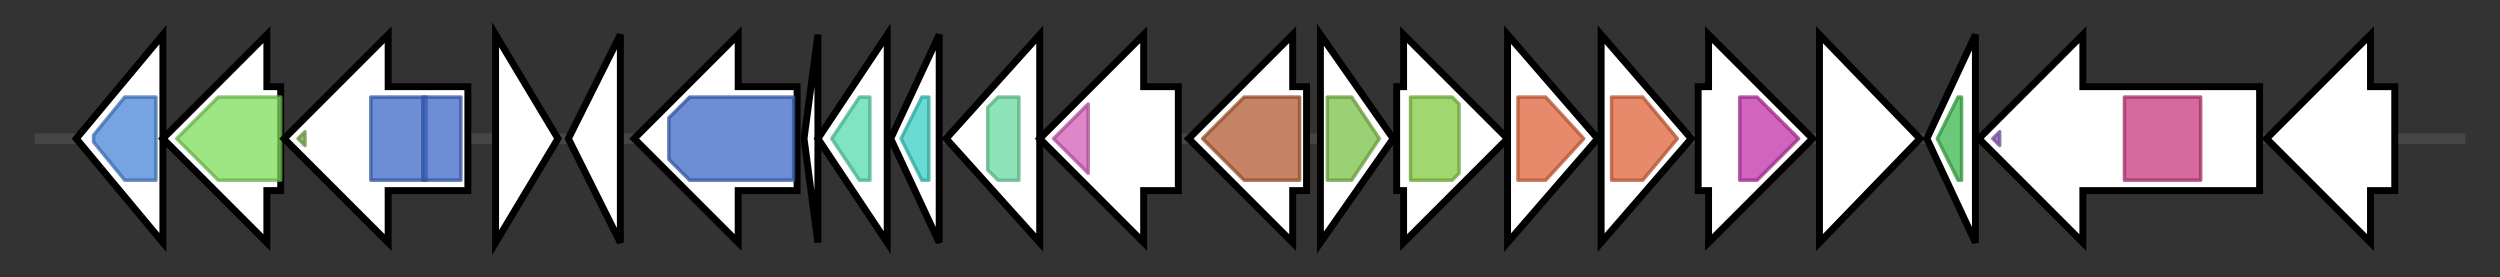 <svg version="1.1" baseProfile="full" xmlns="http://www.w3.org/2000/svg" width="721.367" height="80">
	<rect width="100%" height="100%" fill="#333333" stroke="none"/>
	<g>
		<line x1="10" y1="40.0" x2="711.367" y2="40.0" style="stroke:rgb(70,70,70); stroke-width:3 "/>
		<g>
			<title> (ctg24_140)</title>
			<polygon class=" (ctg24_140)" points="22,40 47,10 47,70" fill="rgb(255,255,255)" fill-opacity="1.0" stroke="rgb(0,0,0)" stroke-width="2"  />
			<g>
				<title>PhyH (PF05721)
"Phytanoyl-CoA dioxygenase (PhyH)"</title>
				<polygon class="PF05721" points="27,39 36,28 45,28 45,52 36,52 27,41" stroke-linejoin="round" width="18" height="24" fill="rgb(72,132,214)" stroke="rgb(57,105,171)" stroke-width="1" opacity="0.75" />
			</g>
		</g>
		<g>
			<title> (ctg24_141)</title>
			<polygon class=" (ctg24_141)" points="81,25 77,25 77,10 47,40 77,70 77,55 81,55" fill="rgb(255,255,255)" fill-opacity="1.0" stroke="rgb(0,0,0)" stroke-width="2"  />
			<g>
				<title>Ldh_2 (PF02615)
"Malate/L-lactate dehydrogenase"</title>
				<polygon class="PF02615" points="51,40 63,28 81,28 81,52 63,52" stroke-linejoin="round" width="33" height="24" fill="rgb(125,220,90)" stroke="rgb(100,176,72)" stroke-width="1" opacity="0.75" />
			</g>
		</g>
		<g>
			<title> (ctg24_142)</title>
			<polygon class=" (ctg24_142)" points="135,25 112,25 112,10 82,40 112,70 112,55 135,55" fill="rgb(255,255,255)" fill-opacity="1.0" stroke="rgb(0,0,0)" stroke-width="2"  />
			<g>
				<title>CHB_HEX_C_1 (PF13290)
"Chitobiase/beta-hexosaminidase C-terminal domain"</title>
				<polygon class="PF13290" points="86,40 88,38 88,42" stroke-linejoin="round" width="6" height="24" fill="rgb(126,178,80)" stroke="rgb(100,142,64)" stroke-width="1" opacity="0.75" />
			</g>
			<g>
				<title>Sulfatase (PF00884)
"Sulfatase"</title>
				<rect class="PF00884" x="107" y="28" stroke-linejoin="round" width="16" height="24" fill="rgb(61,103,198)" stroke="rgb(48,82,158)" stroke-width="1" opacity="0.75" />
			</g>
			<g>
				<title>Sulfatase (PF00884)
"Sulfatase"</title>
				<rect class="PF00884" x="122" y="28" stroke-linejoin="round" width="11" height="24" fill="rgb(61,103,198)" stroke="rgb(48,82,158)" stroke-width="1" opacity="0.75" />
			</g>
		</g>
		<g>
			<title> (ctg24_143)</title>
			<polygon class=" (ctg24_143)" points="143,10 161,40 143,70" fill="rgb(255,255,255)" fill-opacity="1.0" stroke="rgb(0,0,0)" stroke-width="2"  />
		</g>
		<g>
			<title> (ctg24_144)</title>
			<polygon class=" (ctg24_144)" points="164,40 179,10 179,70" fill="rgb(255,255,255)" fill-opacity="1.0" stroke="rgb(0,0,0)" stroke-width="2"  />
		</g>
		<g>
			<title> (ctg24_145)</title>
			<polygon class=" (ctg24_145)" points="230,25 213,25 213,10 183,40 213,70 213,55 230,55" fill="rgb(255,255,255)" fill-opacity="1.0" stroke="rgb(0,0,0)" stroke-width="2"  />
			<g>
				<title>Sulfatase (PF00884)
"Sulfatase"</title>
				<polygon class="PF00884" points="193,34 199,28 229,28 229,52 199,52 193,46" stroke-linejoin="round" width="36" height="24" fill="rgb(61,103,198)" stroke="rgb(48,82,158)" stroke-width="1" opacity="0.75" />
			</g>
		</g>
		<g>
			<title> (ctg24_146)</title>
			<polygon class=" (ctg24_146)" points="232,40 236,10 236,70" fill="rgb(255,255,255)" fill-opacity="1.0" stroke="rgb(0,0,0)" stroke-width="2"  />
		</g>
		<g>
			<title> (ctg24_147)</title>
			<polygon class=" (ctg24_147)" points="236,40 256,10 256,70" fill="rgb(255,255,255)" fill-opacity="1.0" stroke="rgb(0,0,0)" stroke-width="2"  />
			<g>
				<title>SCO1-SenC (PF02630)
"SCO1/SenC"</title>
				<polygon class="PF02630" points="240,40 248,28 251,28 251,52 248,52" stroke-linejoin="round" width="13" height="24" fill="rgb(86,217,172)" stroke="rgb(68,173,137)" stroke-width="1" opacity="0.75" />
			</g>
		</g>
		<g>
			<title> (ctg24_148)</title>
			<polygon class=" (ctg24_148)" points="257,40 271,10 271,70" fill="rgb(255,255,255)" fill-opacity="1.0" stroke="rgb(0,0,0)" stroke-width="2"  />
			<g>
				<title>PCuAC (PF04314)
"Copper chaperone PCu(A)C"</title>
				<polygon class="PF04314" points="260,40 266,28 268,28 268,52 266,52" stroke-linejoin="round" width="10" height="24" fill="rgb(55,206,196)" stroke="rgb(44,164,156)" stroke-width="1" opacity="0.75" />
			</g>
		</g>
		<g>
			<title> (ctg24_149)</title>
			<polygon class=" (ctg24_149)" points="273,40 300,10 300,70" fill="rgb(255,255,255)" fill-opacity="1.0" stroke="rgb(0,0,0)" stroke-width="2"  />
			<g>
				<title>Methyltransf_11 (PF08241)
"Methyltransferase domain"</title>
				<polygon class="PF08241" points="285,31 288,28 294,28 294,52 288,52 285,49" stroke-linejoin="round" width="9" height="24" fill="rgb(106,219,159)" stroke="rgb(84,175,127)" stroke-width="1" opacity="0.75" />
			</g>
		</g>
		<g>
			<title> (ctg24_150)</title>
			<polygon class=" (ctg24_150)" points="340,25 330,25 330,10 300,40 330,70 330,55 340,55" fill="rgb(255,255,255)" fill-opacity="1.0" stroke="rgb(0,0,0)" stroke-width="2"  />
			<g>
				<title>Amidohydro_1 (PF01979)
"Amidohydrolase family"</title>
				<polygon class="PF01979" points="304,40 314,30 314,50" stroke-linejoin="round" width="11" height="24" fill="rgb(210,93,184)" stroke="rgb(168,74,147)" stroke-width="1" opacity="0.75" />
			</g>
		</g>
		<g>
			<title> (ctg24_151)</title>
			<polygon class=" (ctg24_151)" points="377,25 373,25 373,10 343,40 373,70 373,55 377,55" fill="rgb(255,255,255)" fill-opacity="1.0" stroke="rgb(0,0,0)" stroke-width="2"  />
			<g>
				<title>SQS_PSY (PF00494)
"Squalene/phytoene synthase"</title>
				<polygon class="PF00494" points="347,40 359,28 375,28 375,52 359,52" stroke-linejoin="round" width="29" height="24" fill="rgb(178,91,49)" stroke="rgb(142,72,39)" stroke-width="1" opacity="0.75" />
			</g>
		</g>
		<g>
			<title> (ctg24_152)</title>
			<polygon class=" (ctg24_152)" points="381,10 402,40 381,70" fill="rgb(255,255,255)" fill-opacity="1.0" stroke="rgb(0,0,0)" stroke-width="2"  />
			<g>
				<title>Amidase_2 (PF01510)
"N-acetylmuramoyl-L-alanine amidase"</title>
				<polygon class="PF01510" points="383,28 390,28 398,40 390,52 383,52" stroke-linejoin="round" width="16" height="24" fill="rgb(122,192,71)" stroke="rgb(97,153,56)" stroke-width="1" opacity="0.75" />
			</g>
		</g>
		<g>
			<title> (ctg24_153)</title>
			<polygon class=" (ctg24_153)" points="403,25 405,25 405,10 435,40 405,70 405,55 403,55" fill="rgb(255,255,255)" fill-opacity="1.0" stroke="rgb(0,0,0)" stroke-width="2"  />
			<g>
				<title>ABC_tran (PF00005)
"ABC transporter"</title>
				<polygon class="PF00005" points="407,28 419,28 421,30 421,50 419,52 407,52" stroke-linejoin="round" width="14" height="24" fill="rgb(129,201,63)" stroke="rgb(103,160,50)" stroke-width="1" opacity="0.75" />
			</g>
		</g>
		<g>
			<title> (ctg24_154)</title>
			<polygon class=" (ctg24_154)" points="435,10 461,40 435,70" fill="rgb(255,255,255)" fill-opacity="1.0" stroke="rgb(0,0,0)" stroke-width="2"  />
			<g>
				<title>ABC2_membrane_6 (PF06182)
"ABC-2 family transporter protein"</title>
				<polygon class="PF06182" points="438,28 446,28 457,40 446,52 438,52" stroke-linejoin="round" width="23" height="24" fill="rgb(223,99,59)" stroke="rgb(178,79,47)" stroke-width="1" opacity="0.75" />
			</g>
		</g>
		<g>
			<title> (ctg24_155)</title>
			<polygon class=" (ctg24_155)" points="462,10 488,40 462,70" fill="rgb(255,255,255)" fill-opacity="1.0" stroke="rgb(0,0,0)" stroke-width="2"  />
			<g>
				<title>ABC2_membrane_6 (PF06182)
"ABC-2 family transporter protein"</title>
				<polygon class="PF06182" points="465,28 474,28 484,40 474,52 465,52" stroke-linejoin="round" width="22" height="24" fill="rgb(223,99,59)" stroke="rgb(178,79,47)" stroke-width="1" opacity="0.75" />
			</g>
		</g>
		<g>
			<title> (ctg24_156)</title>
			<polygon class=" (ctg24_156)" points="490,25 493,25 493,10 523,40 493,70 493,55 490,55" fill="rgb(255,255,255)" fill-opacity="1.0" stroke="rgb(0,0,0)" stroke-width="2"  />
			<g>
				<title>UxuA (PF03786)
"D-mannonate dehydratase (UxuA)"</title>
				<polygon class="PF03786" points="502,28 507,28 519,40 507,52 502,52" stroke-linejoin="round" width="20" height="24" fill="rgb(193,50,168)" stroke="rgb(154,39,134)" stroke-width="1" opacity="0.75" />
			</g>
		</g>
		<g>
			<title> (ctg24_157)</title>
			<polygon class=" (ctg24_157)" points="525,10 554,40 525,70" fill="rgb(255,255,255)" fill-opacity="1.0" stroke="rgb(0,0,0)" stroke-width="2"  />
		</g>
		<g>
			<title> (ctg24_158)</title>
			<polygon class=" (ctg24_158)" points="556,40 570,10 570,70" fill="rgb(255,255,255)" fill-opacity="1.0" stroke="rgb(0,0,0)" stroke-width="2"  />
			<g>
				<title>HSDR_N_2 (PF13588)
"Type I restriction enzyme R protein N terminus (HSDR_N)"</title>
				<polygon class="PF13588" points="559,40 565,28 566,28 566,52 565,52" stroke-linejoin="round" width="10" height="24" fill="rgb(59,182,76)" stroke="rgb(47,145,60)" stroke-width="1" opacity="0.75" />
			</g>
		</g>
		<g>
			<title> (ctg24_159)</title>
			<polygon class=" (ctg24_159)" points="652,25 601,25 601,10 571,40 601,70 601,55 652,55" fill="rgb(255,255,255)" fill-opacity="1.0" stroke="rgb(0,0,0)" stroke-width="2"  />
			<g>
				<title>FlgD_ig (PF13860)
"FlgD Ig-like domain"</title>
				<polygon class="PF13860" points="575,40 577,38 577,42" stroke-linejoin="round" width="5" height="24" fill="rgb(135,90,185)" stroke="rgb(108,72,148)" stroke-width="1" opacity="0.75" />
			</g>
			<g>
				<title>GSDH (PF07995)
"Glucose / Sorbosone dehydrogenase"</title>
				<rect class="PF07995" x="613" y="28" stroke-linejoin="round" width="22" height="24" fill="rgb(199,57,124)" stroke="rgb(159,45,99)" stroke-width="1" opacity="0.75" />
			</g>
		</g>
		<g>
			<title> (ctg24_160)</title>
			<polygon class=" (ctg24_160)" points="691,25 684,25 684,10 654,40 684,70 684,55 691,55" fill="rgb(255,255,255)" fill-opacity="1.0" stroke="rgb(0,0,0)" stroke-width="2"  />
		</g>
	</g>
</svg>
